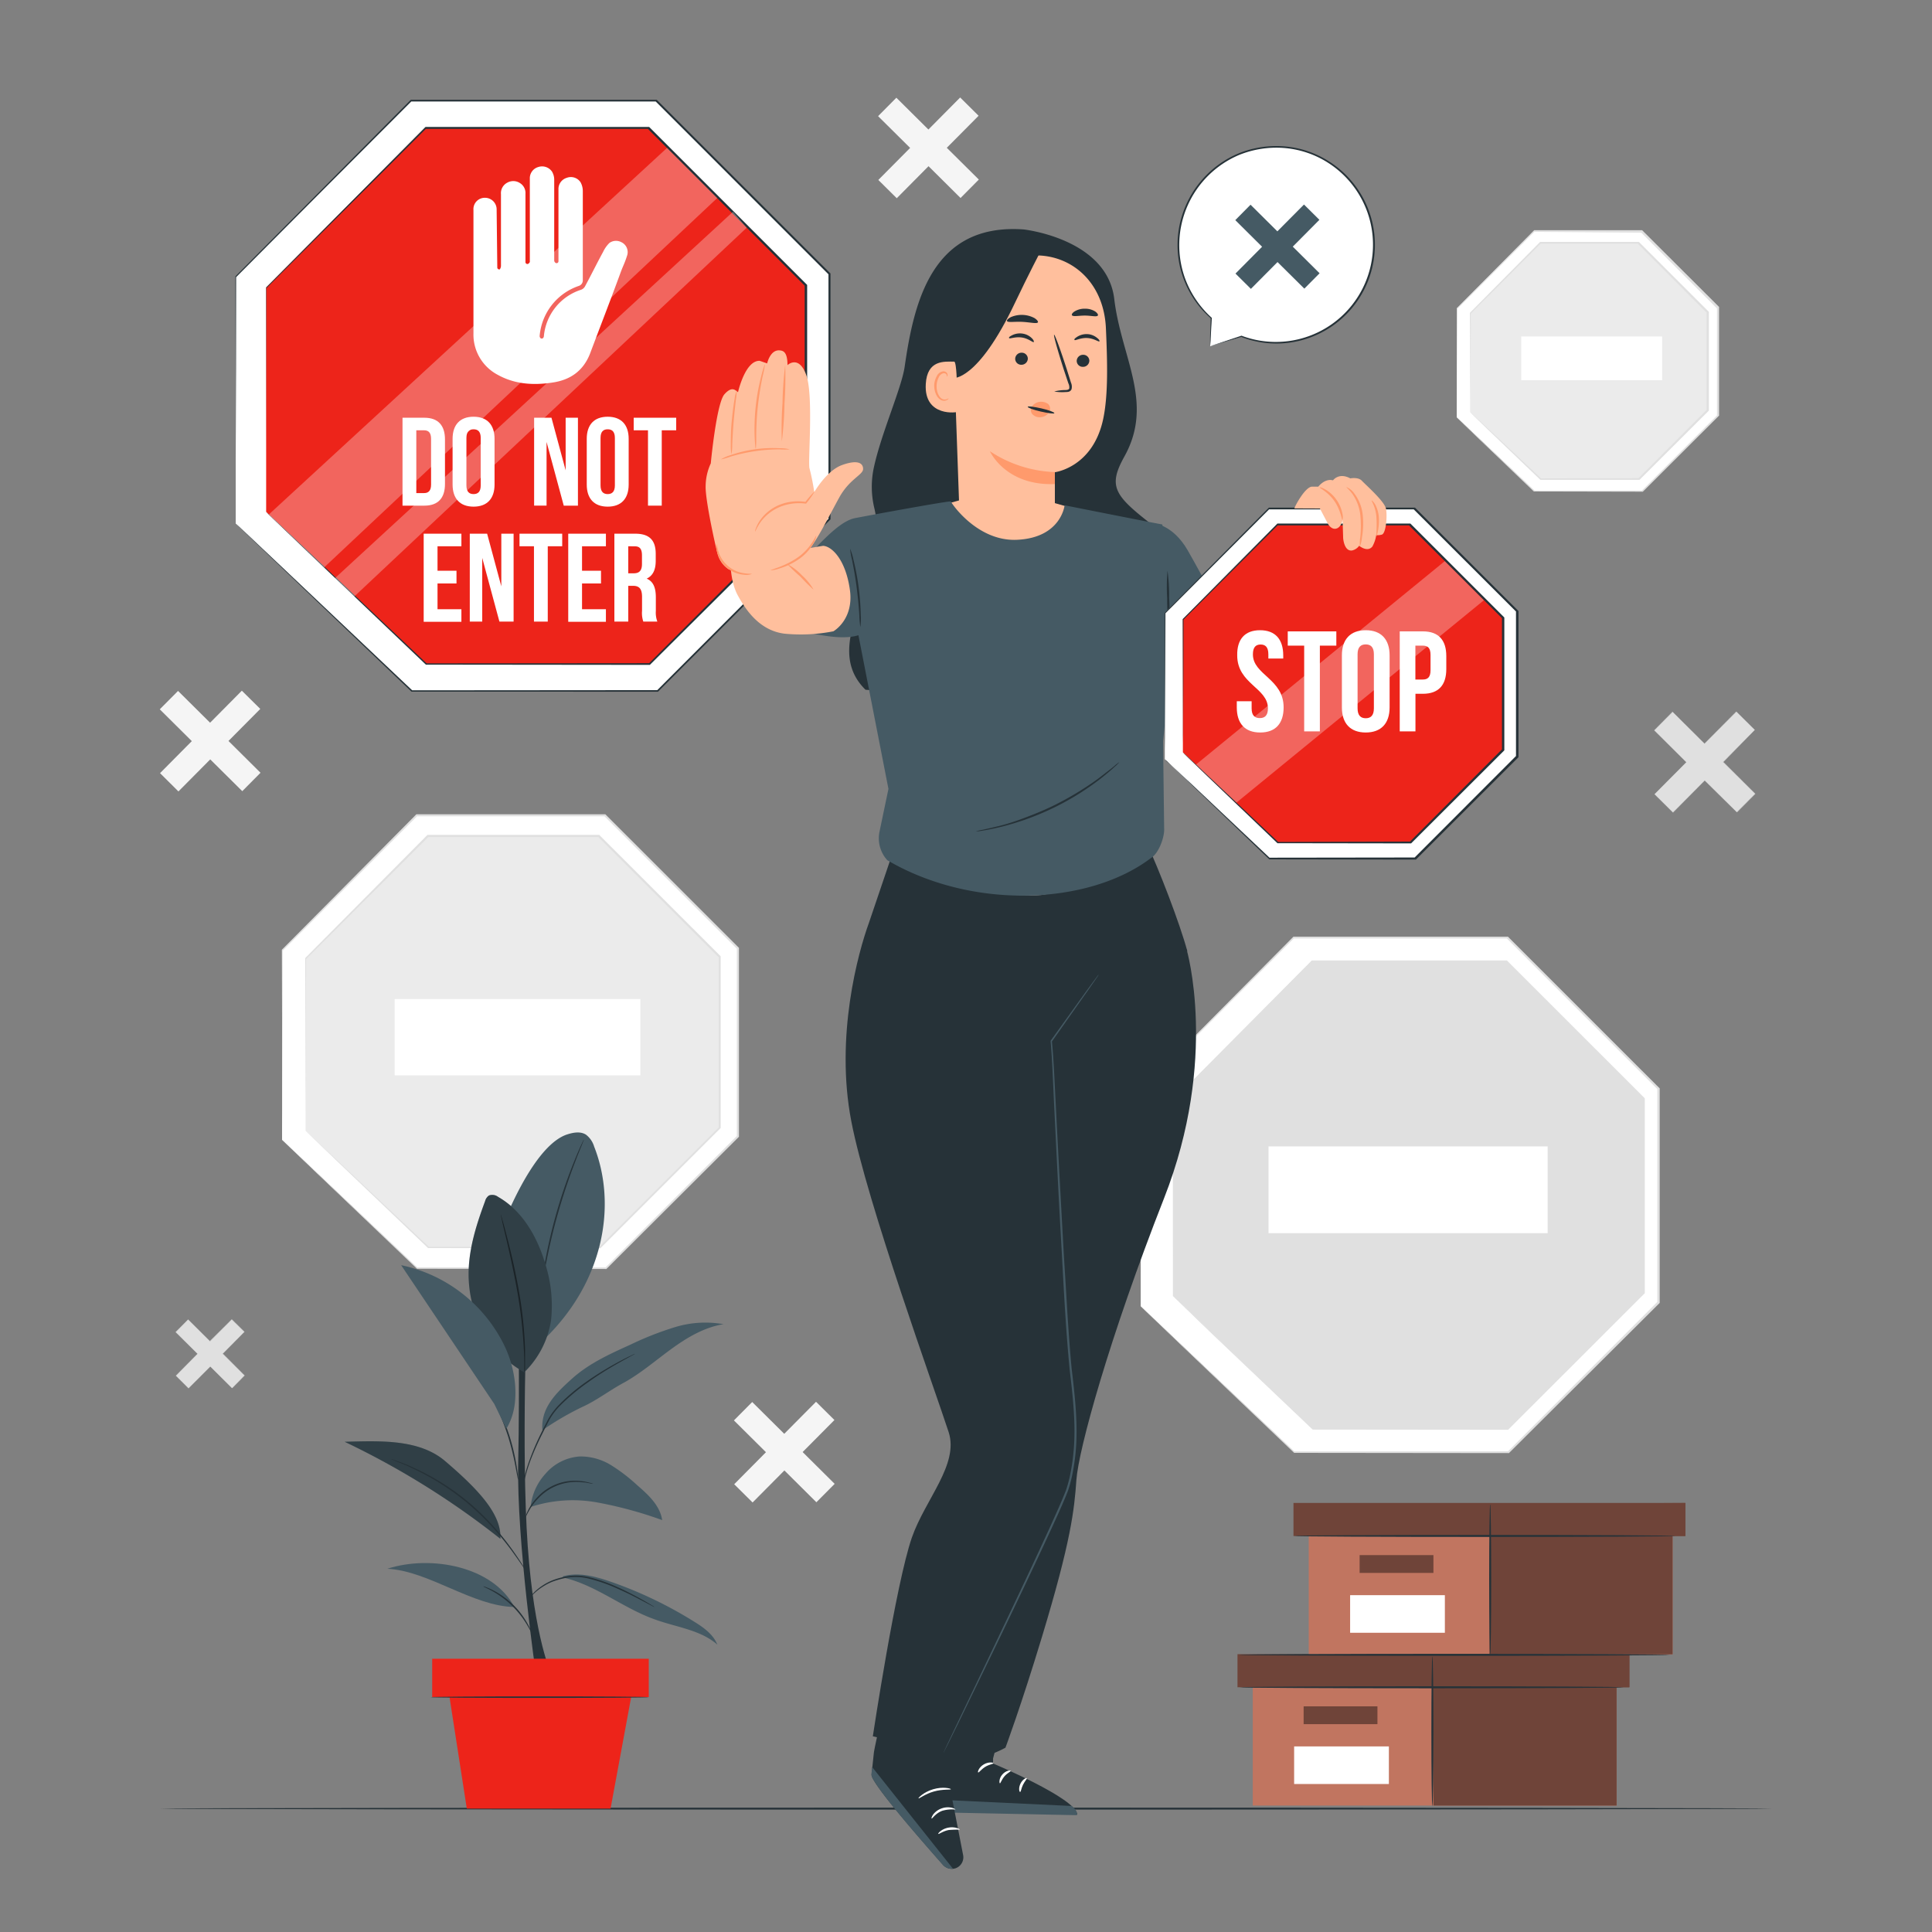 <svg xmlns="http://www.w3.org/2000/svg" viewBox="0 0 500 500"><rect x="0" y="0" width="500" height="500" fill="#808080" stroke="none"/><g id="freepik--background-complete--inject-13"><polygon points="67.42 199.99 59.13 191.76 67.36 183.47 62.59 178.75 54.37 187.04 46.08 178.81 41.35 183.57 49.64 191.8 41.42 200.09 46.18 204.82 54.41 196.53 62.7 204.75 67.42 199.99" style="fill:#f5f5f5"></polygon><polygon points="253.32 46.47 245.03 38.25 253.26 29.96 248.49 25.23 240.27 33.52 231.98 25.29 227.25 30.06 235.54 38.28 227.31 46.57 232.08 51.3 240.3 43.01 248.59 51.24 253.32 46.47" style="fill:#f5f5f5"></polygon><polygon points="454.21 205.43 445.92 197.2 454.14 188.91 449.38 184.19 441.15 192.48 432.87 184.25 428.14 189.01 436.43 197.24 428.2 205.53 432.96 210.25 441.19 201.97 449.48 210.19 454.21 205.43" style="fill:#e0e0e0"></polygon><path d="M433,210.29l0,0-4.78-4.74,0,0,8.2-8.27L428.1,189h0l4.74-4.78h0l8.27,8.21,8.23-8.29,0,0,4.78,4.74,0,0L446,197.2l8.29,8.23v0l-4.75,4.78,0,0L441.19,202Zm-4.73-4.76,4.73,4.69,8.22-8.29,0,0,8.27,8.21,4.69-4.73-8.29-8.23h0l8.21-8.28-4.73-4.69-8.23,8.29v0l-8.28-8.2L428.17,189l8.29,8.23v0Z" style="fill:#e0e0e0"></path><polygon points="216.01 384.02 207.72 375.79 215.95 367.5 211.19 362.78 202.96 371.07 194.67 362.84 189.94 367.6 198.23 375.83 190.01 384.12 194.77 388.84 203 380.55 211.28 388.78 216.01 384.02" style="fill:#f5f5f5"></polygon><polygon points="63.28 355.97 57.62 350.36 63.23 344.71 59.98 341.48 54.37 347.14 48.72 341.53 45.5 344.77 51.15 350.38 45.54 356.04 48.79 359.26 54.4 353.61 60.05 359.22 63.28 355.97" style="fill:#e0e0e0"></polygon><path d="M48.79,359.3l0,0L45.51,356v0l5.6-5.64-5.66-5.61h0l3.24-3.27,0,0,5.63,5.59L60,341.45l0,0,3.27,3.24h0l-5.59,5.64L63.31,356l0,0-3.24,3.26h0l-5.63-5.6ZM45.58,356l3.21,3.19,5.61-5.66,0,0,5.63,5.59L63.24,356l-5.65-5.61v0l5.6-5.63L60,341.52l-5.61,5.65v0l-5.64-5.59-3.19,3.21,5.66,5.61,0,0Z" style="fill:#e0e0e0"></path><path d="M73,295v-49l34.79-35h48.71L191,245.39v48.68l-34.12,34.12H108Z" style="fill:#fff"></path><path d="M73,295s.22.18.62.56l1.8,1.68,6.93,6.52,25.74,24.34L108,328l48.83,0-.16.06,34.1-34.14-.07.17c0-15.34,0-31.75,0-48.67l.08.19-.61-.62-33.81-33.82.18.08-48.71,0,.16-.06L73.15,246.06l0-.12c0,15.36-.06,27.6-.08,36,0,4.2,0,7.44-.05,9.65,0,1.09,0,1.93,0,2.5s0,.86,0,.86,0-.28,0-.84,0-1.4,0-2.48c0-2.21,0-5.44,0-9.64,0-8.43,0-20.69-.08-36.07v-.07l0-.05,34.75-35,.06-.07h.1l48.71,0h.1l.08.08,33.81,33.8.62.62.07.07v.11c0,16.92,0,33.33,0,48.67v.11l-.07.07L157,328.35l-.07.07h-.09L108,328.36h-.07l-.05-.05L82.22,303.82l-6.85-6.57-1.76-1.7Z" style="fill:#e0e0e0"></path><path d="M79.08,292.64V248.1l31.61-31.77h44.25l31.28,31.27v44.22l-31,31H110.86Z" style="fill:#ebebeb"></path><path d="M79.08,292.64s.2.17.57.52l1.64,1.52,6.3,5.92L111,322.7l-.11,0,44.36-.06-.16.07,31-31-.07.17c0-13.94,0-28.85,0-44.22l.08.19-.56-.56-30.72-30.72.18.07-44.25,0,.16-.06L79.2,248.22l0-.12c0,14-.06,25.07-.08,32.72,0,3.82,0,6.77,0,8.78,0,1,0,1.74,0,2.27s0,.77,0,.77,0-.25,0-.75,0-1.28,0-2.26c0-2,0-4.94-.05-8.75,0-7.67,0-18.81-.08-32.78V248l0-.05,31.57-31.81.07-.07h.09l44.25,0h.11l.07.07,30.73,30.71.55.56.08.08v.1c0,15.37,0,30.28,0,44.22v.11l-.07.07-31,31-.07.06h-.09L110.86,323h-.07l-.05-.05L87.43,300.69l-6.23-6-1.59-1.54C79.25,292.83,79.08,292.64,79.08,292.64Z" style="fill:#e0e0e0"></path><rect x="102.14" y="258.55" width="63.58" height="19.76" style="fill:#fff"></rect><path d="M377,108V79.84l20-20.06h27.93l19.75,19.74v27.92L425.06,127h-28Z" style="fill:#fff"></path><path d="M377,108s.13.1.37.32l1,1,4,3.72,14.78,13.93-.12,0,28,0-.16.06,19.55-19.59-.07.18c0-8.8,0-18.21,0-27.92l.07.19-.35-.35c-6.69-6.71-13.2-13.21-19.38-19.4l.17.07L397,60l.16-.06-20,20,.05-.12c0,8.79-.06,15.8-.08,20.64,0,2.4,0,4.26,0,5.55,0,.61,0,1.09,0,1.43a4.79,4.79,0,0,1,0,.5s0-.16,0-.48,0-.81,0-1.42c0-1.28,0-3.13-.05-5.52,0-4.85,0-11.89-.08-20.7v-.07l.05,0,19.92-20.1.06-.07h.1l27.93,0H425l.07.08L444.46,79l.35.35.08.07v.11c0,9.71,0,19.12,0,27.92v.1l-.07.08-19.59,19.55-.07.07h-.09l-28-.06H397l-.05,0-14.7-14.09-3.92-3.77-1-1A4.73,4.73,0,0,1,377,108Z" style="fill:#e0e0e0"></path><path d="M380.46,106.63V81.08l18.13-18.23H424l17.93,17.94v25.37l-17.78,17.78H398.69Z" style="fill:#ebebeb"></path><path d="M380.46,106.63a3.78,3.78,0,0,1,.34.28l.95.88,3.63,3.38,13.43,12.64-.12,0,25.44-.06-.16.07L441.74,106l-.08.17c0-8,0-16.54,0-25.36l.08.19-.32-.32L423.8,63l.18.08-25.39,0,.16-.07L380.59,81.2l.05-.12c0,8-.07,14.35-.09,18.75,0,2.18,0,3.87,0,5,0,.56,0,1,0,1.31s0,.45,0,.45,0-.15,0-.44,0-.73,0-1.29c0-1.16,0-2.84-.05-5,0-4.41,0-10.8-.08-18.81V81l0-.05,18.09-18.27.07-.06h.09l25.39,0h.1l.07.07,17.63,17.62.32.32.07.07v25.58l-.08.07-17.8,17.77-.07.06h-.09l-25.44,0h-.07l-.05,0-13.36-12.8c-1.53-1.48-2.72-2.64-3.55-3.43l-.9-.9Z" style="fill:#e0e0e0"></path><rect x="393.69" y="87.07" width="36.47" height="11.33" style="fill:#fff"></rect><path d="M295.21,338.06v-55.7l39.53-39.73h55.34l39.11,39.11V337l-38.77,38.77H335Z" style="fill:#fff"></path><path d="M295.21,338.06l.71.65c.47.43,1.15,1.07,2,1.91l7.87,7.41,29.24,27.66-.12-.05,55.47-.05-.16.06L429,336.86l-.08.18c0-17.44,0-36.08,0-55.3l.08.18-.7-.69C415.05,268,402.16,255.07,389.9,242.8l.18.08-55.34,0,.16-.06-39.57,39.69.05-.12c0,17.45-.06,31.36-.08,40.93,0,4.77,0,8.46,0,11,0,1.24,0,2.18,0,2.83s0,1,0,1,0-.31,0-.95,0-1.58,0-2.82c0-2.5,0-6.18-.05-11,0-9.57,0-23.5-.08-41v-.07l0-.05,39.49-39.77.07-.07h.09l55.34,0h.11l.07.08,38.42,38.41.7.69.07.08v55.51l-.08.08L390.58,376l-.06.06h-.1L335,376h-.07l-.05-.05-29.16-27.81-7.79-7.46-2-1.93Z" style="fill:#e0e0e0"></path><path d="M303.55,335.42v-50.6l35.91-36.1h50.28l35.54,35.53v50.24l-35.23,35.23h-50.4Z" style="fill:#e0e0e0"></path><path d="M303.55,335.42l.65.59,1.86,1.73,7.14,6.73,26.57,25.12-.12,0,50.4-.06-.16.07c10.73-10.74,22.62-22.65,35.21-35.24l-.08.17V284.25l.07.19-.63-.64-34.9-34.9.18.07-50.28,0,.16-.06-35.95,36.06.05-.12c0,15.85-.06,28.49-.08,37.18,0,4.33,0,7.68,0,10q0,1.69,0,2.58c0,.58,0,.88,0,.88s0-.28,0-.86,0-1.44,0-2.56c0-2.28,0-5.62-.05-9.95,0-8.7,0-21.36-.08-37.23v-.07l.05-.05,35.87-36.14.07-.07h.09l50.28,0h.11l.07.07,34.91,34.9.63.63.08.07v.11c0,17.47,0,34.4,0,50.24v.11l-.08.07-35.24,35.21-.07.06h-.09l-50.4-.05h-.07l-.05-.05L313,344.56,306,337.78,304.15,336Z" style="fill:#e0e0e0"></path><rect x="328.29" y="296.69" width="72.24" height="22.45" style="fill:#fff"></rect></g><g id="freepik--Floor--inject-13"><path d="M458.65,468.07c0,.14-93.42.26-208.64.26s-208.66-.12-208.66-.26,93.4-.26,208.66-.26S458.65,467.92,458.65,468.07Z" style="fill:#263238"></path></g><g id="freepik--speech-bubble--inject-13"><path d="M313.17,89.63l8.1-2.55a25.36,25.36,0,1,0-7.77-4.71h0Z" style="fill:#fff"></path><path d="M313.17,89.63a2.42,2.42,0,0,1,0-.45c0-.33,0-.79,0-1.38,0-1.26.09-3.09.17-5.45a.11.11,0,0,1,.11-.1h.05l-.11.17a25.35,25.35,0,0,1-7.06-10.21,24.94,24.94,0,0,1-1.57-8A25.34,25.34,0,0,1,306.17,55,25.75,25.75,0,0,1,320.54,39.7a26,26,0,0,1,11.71-1.83A25.18,25.18,0,0,1,344,41.81a25.55,25.55,0,0,1-10.38,46.88,25.12,25.12,0,0,1-12.41-1.5h.07L315.21,89l-1.54.45-.5.14.54-.19,1.55-.51,6-2a.09.09,0,0,1,.07,0,25.16,25.16,0,0,0,22.43-44.73,24.74,24.74,0,0,0-11.53-3.87,25.7,25.7,0,0,0-11.48,1.78,25.35,25.35,0,0,0-14.05,32,25.68,25.68,0,0,0,6.89,10.17.11.11,0,0,1,0,.15.12.12,0,0,1-.13,0h0l.15-.09-.3,5.37c0,.6-.06,1.07-.08,1.41S313.17,89.63,313.17,89.63Z" style="fill:#263238"></path><polygon points="341.51 70.72 334.57 63.83 341.46 56.89 337.47 52.93 330.58 59.87 323.64 52.98 319.69 56.97 326.63 63.86 319.74 70.8 323.73 74.76 330.62 67.82 337.56 74.7 341.51 70.72" style="fill:#455a64"></polygon></g><g id="freepik--Sign--inject-13"><path d="M61,135.49V71.6L106.33,26H169.8l44.87,44.86v63.43l-44.48,44.47H106.56Z" style="fill:#fff"></path><path d="M61,135.49s.28.24.81.73l2.34,2.2,9,8.5,33.53,31.74-.12,0,63.63-.05-.15.06,44.45-44.49-.08.18V70.88l.07.18-.8-.8L169.62,26.19l.18.08-63.47,0,.16-.06C89.24,43.48,73.92,58.85,61.11,71.72l0-.12c0,20-.07,36-.09,46.94,0,5.48,0,9.71,0,12.58,0,1.43,0,2.51,0,3.25s0,1.12,0,1.12,0-.37,0-1.1,0-1.82,0-3.23c0-2.87,0-7.09,0-12.57,0-11,0-26.95-.09-47v-.08l0,0,45.31-45.61.06-.07h.1l63.47,0h.11l.07.08L214.05,69.9l.8.8.08.07v.11c0,22.05,0,43.43,0,63.43v.1l-.08.08-44.49,44.45-.06.07h-.1L106.56,179h-.06l0,0L73,147l-8.94-8.55-2.3-2.22Z" style="fill:#263238"></path><path d="M68.88,132.46V74.41L110.07,33h57.67L208.5,73.76v57.63l-40.41,40.4h-57.8Z" style="fill:#ED241A"></path><path d="M68.88,132.46l.73.67,2.13,2,8.2,7.72,30.46,28.83-.11,0,57.8-.05-.15.06,40.38-40.42-.07.18c0-18.17,0-37.6,0-57.63l.07.19-.72-.73-40-40,.18.08-57.67,0,.16-.07L69,74.53l0-.12C69,92.6,69,107.1,69,117.06c0,5,0,8.82,0,11.43,0,1.3,0,2.28,0,3s0,1,0,1,0-.33,0-1,0-1.66,0-2.94c0-2.61,0-6.45,0-11.41,0-10-.05-24.5-.09-42.71v-.07l0,0,41.16-41.45.06-.06h.1l57.67,0h.1l.08.08,40,40,.73.73.08.08v.1c0,20,0,39.46,0,57.63v.1l-.07.08L168.25,172l-.06.07h-.1l-57.8-.06h-.07l0,0-30.4-29-8.11-7.77-2.09-2Z" style="fill:#263238"></path><path d="M160.81,62.68a2.93,2.93,0,0,0-3.1.2,8,8,0,0,0-1.62,2.3c-1.61,2.94-3.1,6-4.69,8.93a1.91,1.91,0,0,1-1,.87,13.92,13.92,0,0,0-9.65,12.08.79.79,0,0,1-.15.36.49.49,0,0,1-.83-.06.76.76,0,0,1-.11-.4A15,15,0,0,1,149.78,74a1.49,1.49,0,0,0,1.05-1.42c0-2,0-4.06,0-6.09,0-5.68,0-11.36,0-17.05a4.69,4.69,0,0,0-.59-2.28,3,3,0,0,0-3.59-1.13,3,3,0,0,0-2.12,3q0,9.16,0,18.31a3,3,0,0,1,0,.31.49.49,0,0,1-.84.31.79.79,0,0,1-.26-.67l0-3.83c0-5.69,0-11.37,0-17.05a4.11,4.11,0,0,0-.57-2,3.12,3.12,0,0,0-3.6-1.17,3,3,0,0,0-2.14,3q0,8.47,0,17l0,4.58a1.68,1.68,0,0,1-.27.34.49.49,0,0,1-.73,0,.47.47,0,0,1-.13-.25l0-4.33c0-4.48,0-9,0-13.44a3,3,0,0,0-1.41-2.75,3.15,3.15,0,0,0-3.27-.13,3.06,3.06,0,0,0-1.66,3c0,4.48,0,9,0,13.44v3.08c0,.69,0,1.39,0,2.07a1.7,1.7,0,0,1-.31.87.19.19,0,0,1-.08,0,.5.5,0,0,1-.56-.47l-.17-15a3,3,0,0,0-3-3.06,2.93,2.93,0,0,0-3,3.16v6.67l0,14.14c0,3.7,0,7.4,0,11.1A11.76,11.76,0,0,0,128.81,97c4.45,2.47,9.27,2.75,14.19,2,4.68-.68,8.05-3.11,9.76-7.64,2.61-6.94,5.3-13.86,7.85-20.83.65-1.78,1.06-2.41,1.63-4.23A2.84,2.84,0,0,0,160.81,62.68Z" style="fill:#fff"></path><path d="M104.17,108.11h5.65c3.58,0,5.34,2,5.34,5.62v11.51c0,3.64-1.76,5.62-5.34,5.62h-5.65Zm3.57,3.25v16.25h2c1.14,0,1.82-.59,1.82-2.21V113.57c0-1.63-.68-2.21-1.82-2.21Z" style="fill:#fff"></path><path d="M117.13,113.57c0-3.64,1.92-5.72,5.43-5.72s5.43,2.08,5.43,5.72V125.4c0,3.64-1.92,5.72-5.43,5.72s-5.43-2.08-5.43-5.72Zm3.58,12.06c0,1.62.71,2.24,1.85,2.24s1.85-.62,1.85-2.24V113.34c0-1.62-.71-2.24-1.85-2.24s-1.85.62-1.85,2.24Z" style="fill:#fff"></path><path d="M141.45,114.38v16.48h-3.22V108.11h4.49l3.67,13.61V108.11h3.18v22.75H145.9Z" style="fill:#fff"></path><path d="M151.85,113.57c0-3.64,1.91-5.72,5.42-5.72s5.43,2.08,5.43,5.72V125.4c0,3.64-1.92,5.72-5.43,5.72s-5.42-2.08-5.42-5.72Zm3.57,12.05c0,1.63.72,2.25,1.85,2.25s1.86-.62,1.86-2.25V113.34c0-1.63-.72-2.24-1.86-2.24s-1.85.61-1.85,2.24Z" style="fill:#fff"></path><path d="M164,108.11H175v3.25h-3.74v19.5H167.7v-19.5H164Z" style="fill:#fff"></path><path d="M113.23,147.7h4.91V151h-4.91v6.67h6.18v3.25h-9.76V138.12h9.76v3.25h-6.18Z" style="fill:#fff"></path><path d="M124.8,144.39v16.48h-3.22V138.12h4.49l3.67,13.62V138.12h3.18v22.75h-3.67Z" style="fill:#fff"></path><path d="M134.45,138.12H145.5v3.25h-3.74v19.5h-3.57v-19.5h-3.74Z" style="fill:#fff"></path><path d="M150.63,147.7h4.91V151h-4.91v6.67h6.18v3.25h-9.75V138.12h9.75v3.25h-6.18Z" style="fill:#fff"></path><path d="M166.49,160.87a6.88,6.88,0,0,1-.33-2.8V154.5c0-2.11-.71-2.89-2.34-2.89h-1.23v9.26H159V138.12h5.4c3.7,0,5.3,1.72,5.3,5.23v1.79c0,2.34-.75,3.87-2.34,4.61,1.78.75,2.37,2.47,2.37,4.85v3.51a6.67,6.67,0,0,0,.39,2.76Zm-3.9-19.5v7H164c1.33,0,2.14-.58,2.14-2.4v-2.24c0-1.63-.55-2.34-1.82-2.34Z" style="fill:#fff"></path><polygon points="69.57 133.15 172.63 38.28 185.62 51.25 83.88 146.85 69.57 133.15" style="fill:#fff;opacity:0.3"></polygon><polygon points="86.65 149.66 189.71 54.79 193.24 58.94 91.5 154.55 86.65 149.66" style="fill:#fff;opacity:0.3"></polygon></g><g id="freepik--Plant--inject-13"><path d="M138.74,433.57s-5.05-34.69-4.63-54.88,0-42.9,0-42.9h2.33s-1.58,40.07.13,64.24,6.23,33.54,6.23,33.54h-4" style="fill:#263238"></path><path d="M153.77,296.75a6.07,6.07,0,0,0-2.12-3.1c-1.47-.94-3.4-.55-5.05,0-7,2.48-13.26,15.58-16.1,22.47l9.33,31.44C156.67,332,159.59,311.48,153.77,296.75Z" style="fill:#455a64"></path><path d="M151.11,294.92a1.48,1.48,0,0,1-.14.41c-.12.3-.27.68-.45,1.15-.41,1-1,2.42-1.67,4.21-1.38,3.57-3.12,8.56-4.69,14.18s-2.63,10.81-3.29,14.57c-.34,1.89-.58,3.41-.74,4.47-.08.5-.15.9-.2,1.22a1.83,1.83,0,0,1-.1.42,1.75,1.75,0,0,1,0-.43c0-.32.08-.73.13-1.23.11-1.06.32-2.6.62-4.49a133.35,133.35,0,0,1,8-28.81c.72-1.78,1.33-3.2,1.78-4.17l.52-1.12A3.05,3.05,0,0,1,151.11,294.92Z" style="fill:#263238"></path><path d="M135.69,355.13c-8.75-4.83-13.9-13.92-14.38-23.9-.34-7,1.8-13.82,4.23-20.37a2.59,2.59,0,0,1,1-1.47,2.48,2.48,0,0,1,2.38.37c6.36,3.62,10.21,10.51,12.26,17.53a35.46,35.46,0,0,1,1.43,14.42,23.94,23.94,0,0,1-6.91,13.42" style="fill:#455a64"></path><path d="M135.69,355.13a1.24,1.24,0,0,1,0-.42c0-.32,0-.72,0-1.21,0-1,0-2.56-.13-4.43a120.69,120.69,0,0,0-1.63-14.52c-1-5.63-2.14-10.67-3-14.31-.43-1.79-.78-3.25-1-4.32-.1-.48-.19-.86-.26-1.17s-.09-.42-.07-.42a1.69,1.69,0,0,1,.14.4l.34,1.15c.29,1,.68,2.48,1.15,4.29.94,3.63,2.16,8.67,3.13,14.32a105.93,105.93,0,0,1,1.52,14.57c0,1.88,0,3.4,0,4.45,0,.48,0,.88-.05,1.2A2.7,2.7,0,0,1,135.69,355.13Z" style="fill:#263238"></path><g style="opacity:0.3"><path d="M135.69,355.13c-8.75-4.83-13.9-13.92-14.38-23.9-.34-7,1.8-13.82,4.23-20.37a2.59,2.59,0,0,1,1-1.47,2.48,2.48,0,0,1,2.38.37c6.36,3.62,10.21,10.51,12.26,17.53a35.46,35.46,0,0,1,1.43,14.42,23.94,23.94,0,0,1-6.91,13.42"></path></g><path d="M145.55,408.22c8.61,1.89,15.69,8,24,10.91,5.49,2,11.7,2.65,16.09,6.49-1.06-2.66-3.55-4.43-6-5.94a106.65,106.65,0,0,0-21.74-10.39c-3.91-1.34-8.15-2.47-12.13-1.36" style="fill:#455a64"></path><path d="M133.11,415.89c-10.78-.18-22.13-9.35-32.86-9.9,11.23-3.62,27.31-.66,32.86,9.9" style="fill:#455a64"></path><path d="M137.32,390a35.15,35.15,0,0,1,17.23-1.17,104.86,104.86,0,0,1,16.82,4.57c-.55-3.74-3.58-6.55-6.43-9a45.19,45.19,0,0,0-6.75-5.19,15.1,15.1,0,0,0-8.1-2.28,12.79,12.79,0,0,0-8.94,4.5,14.82,14.82,0,0,0-3.83,8.61" style="fill:#455a64"></path><path d="M115.2,378.13c-6.78-5.79-17.06-5.22-26-5a211.23,211.23,0,0,1,40.29,25.11C129.87,391.91,123.77,385.45,115.2,378.13Z" style="fill:#455a64"></path><g style="opacity:0.3"><path d="M115.2,378.13c-6.78-5.79-17.06-5.22-26-5a211.23,211.23,0,0,1,40.29,25.11C129.87,391.91,123.77,385.45,115.2,378.13Z"></path></g><path d="M140.37,370.14a75.69,75.69,0,0,1,10.43-6.07c3.57-1.62,6.91-4.2,10.36-6.07,4.47-2.42,8.34-5.79,12.45-8.79s8.61-5.71,13.63-6.51a26.92,26.92,0,0,0-12.41.72A81.32,81.32,0,0,0,163.15,348c-5.29,2.39-10.67,4.83-15,8.7s-8.24,7.69-7.78,13.48" style="fill:#455a64"></path><path d="M169.35,415.89a1.25,1.25,0,0,1-.34-.15l-.94-.49c-.82-.43-2-1.07-3.45-1.81-.72-.38-1.53-.78-2.4-1.19s-1.81-.85-2.8-1.28a41.25,41.25,0,0,0-6.64-2.32,14.26,14.26,0,0,0-6.91-.17,21.59,21.59,0,0,0-2.93.87,14.05,14.05,0,0,0-2.36,1.22,15.24,15.24,0,0,0-3,2.45c-.62.67-.92,1.08-.95,1.06a1.12,1.12,0,0,1,.19-.32c.14-.2.35-.48.65-.84a14.12,14.12,0,0,1,2.94-2.58,14.45,14.45,0,0,1,2.39-1.28,18.81,18.81,0,0,1,3-.92,14.33,14.33,0,0,1,7.08.14,39.93,39.93,0,0,1,6.69,2.36c1,.44,1.94.88,2.8,1.32s1.67.84,2.39,1.24c1.45.77,2.6,1.45,3.39,1.92l.91.55A1.68,1.68,0,0,1,169.35,415.89Z" style="fill:#263238"></path><path d="M125.07,410.55a2.05,2.05,0,0,1,.67.19,15.87,15.87,0,0,1,1.76.77,21.25,21.25,0,0,1,9,8.65,15.09,15.09,0,0,1,.84,1.72,2.07,2.07,0,0,1,.22.67c-.06,0-.46-.89-1.29-2.25a24,24,0,0,0-3.89-4.86,24.33,24.33,0,0,0-5-3.69C126,411,125,410.61,125.07,410.55Z" style="fill:#263238"></path><path d="M101.22,377.59a2.55,2.55,0,0,1,.46.14l1.3.46,2,.75c.79.3,1.65.73,2.63,1.16a62.41,62.41,0,0,1,14,8.94,67.89,67.89,0,0,1,6.54,6.45,70.06,70.06,0,0,1,4.65,5.88c1.23,1.74,2.16,3.19,2.8,4.2l.74,1.15a2.18,2.18,0,0,1,.24.42,1.83,1.83,0,0,1-.3-.37c-.19-.25-.47-.63-.8-1.12-.68-1-1.65-2.4-2.9-4.12s-2.83-3.7-4.69-5.81a71,71,0,0,0-6.53-6.38,65.45,65.45,0,0,0-13.9-9c-1-.45-1.81-.9-2.6-1.21l-2-.81-1.26-.53A1.79,1.79,0,0,1,101.22,377.59Z" style="fill:#263238"></path><path d="M153.49,384a4.41,4.41,0,0,1-.86-.12l-1-.18c-.38-.07-.83-.07-1.32-.12a13.41,13.41,0,0,0-7.41,1.46,13.26,13.26,0,0,0-3.37,2.5,14.84,14.84,0,0,0-2.17,2.68,23.47,23.47,0,0,0-1.48,2.82,3.26,3.26,0,0,1,.22-.84,12.29,12.29,0,0,1,1-2.13,14.12,14.12,0,0,1,2.15-2.78,13,13,0,0,1,3.44-2.59,13.18,13.18,0,0,1,7.61-1.4,13.49,13.49,0,0,1,1.34.19l1,.25A3.28,3.28,0,0,1,153.49,384Z" style="fill:#263238"></path><path d="M164.32,350.37a1.84,1.84,0,0,1-.41.25l-1.2.66c-1,.56-2.55,1.39-4.38,2.47s-4,2.43-6.24,4.06a51.65,51.65,0,0,0-7,5.84,17.56,17.56,0,0,0-2.85,3.69c-.71,1.36-1.38,2.67-2,3.93a71.51,71.51,0,0,0-3,6.81,41.65,41.65,0,0,0-1.45,4.8c-.28,1.16-.38,1.81-.42,1.8a2.15,2.15,0,0,1,0-.48,13.42,13.42,0,0,1,.22-1.35A35,35,0,0,1,137,378a65.4,65.4,0,0,1,2.93-6.88c.61-1.27,1.28-2.58,2-3.94a18.4,18.4,0,0,1,2.91-3.79,50.87,50.87,0,0,1,7-5.86c2.3-1.62,4.46-2.94,6.31-4s3.38-1.84,4.44-2.37l1.24-.59A2.43,2.43,0,0,1,164.32,350.37Z" style="fill:#263238"></path><path d="M134.1,383a4.72,4.72,0,0,1-.21-.9c-.13-.67-.29-1.5-.47-2.49a70.18,70.18,0,0,0-2-8.09,69.62,69.62,0,0,0-3.08-7.75l-1.05-2.31a4.62,4.62,0,0,1-.35-.87,3.56,3.56,0,0,1,.48.8c.29.53.69,1.3,1.17,2.26a56,56,0,0,1,3.19,7.75,55.28,55.28,0,0,1,1.94,8.16c.17,1.06.29,1.92.36,2.51A4.33,4.33,0,0,1,134.1,383Z" style="fill:#263238"></path><path d="M133.32,358.48a29.35,29.35,0,0,0-3.5-11.63,38.45,38.45,0,0,0-26-19.42l24.11,35.93,3.11,6.41C133.12,366.29,133.59,362.56,133.32,358.48Z" style="fill:#455a64"></path><rect x="111.85" y="429.28" width="56.05" height="9.93" style="fill:#ED241A"></rect><polygon points="116.03 437.24 120.81 468.07 158.01 468.07 163.71 437.24 116.03 437.24" style="fill:#ED241A"></polygon><path d="M167.86,439.23c0,.11-12.64.19-28.23.19s-28.23-.08-28.23-.19,12.64-.2,28.23-.2S167.86,439.12,167.86,439.23Z" style="fill:#263238"></path></g><g id="freepik--Boxes--inject-13"><polygon points="324.21 436.66 324.21 467.28 368.99 467.28 418.38 467.28 418.38 436.66 324.21 436.66" style="fill:#c17560"></polygon><polygon points="320.26 428.1 320.26 436.66 421.68 436.66 421.68 428.1 368.99 428.1 320.26 428.1" style="fill:#6f4439"></polygon><polygon points="370.97 467.28 418.38 467.28 418.38 436.66 421.68 436.66 421.68 428.1 368.99 428.1 370.7 436.93 370.97 467.28" style="fill:#6f4439"></polygon><rect x="337.38" y="441.6" width="19.1" height="4.61" style="fill:#6f4439"></rect><rect x="334.92" y="451.97" width="24.52" height="9.73" style="fill:#fff"></rect><polygon points="338.7 397.52 338.7 428.14 383.48 428.14 432.87 428.14 432.87 397.52 338.7 397.52" style="fill:#c17560"></polygon><polygon points="334.75 388.96 334.75 397.52 436.17 397.52 436.17 388.96 383.48 388.96 334.75 388.96" style="fill:#6f4439"></polygon><polygon points="385.45 428.14 432.87 428.14 432.87 397.52 436.17 397.52 436.17 388.96 385.66 389.26 385.78 398.1 385.45 428.14" style="fill:#6f4439"></polygon><rect x="351.87" y="402.46" width="19.1" height="4.61" style="fill:#6f4439"></rect><rect x="349.41" y="412.83" width="24.52" height="9.73" style="fill:#fff"></rect><path d="M433.57,397.5c0,.15-22.09.26-49.32.26s-49.33-.11-49.33-.26,22.08-.26,49.33-.26S433.57,397.36,433.57,397.5Z" style="fill:#263238"></path><path d="M385.66,389.26c.14,0,.26,8.72.26,19.48s-.12,19.47-.26,19.47-.26-8.72-.26-19.47S385.52,389.26,385.66,389.26Z" style="fill:#263238"></path><path d="M432.12,428.27c0,.14-25,.26-55.82.26s-55.83-.12-55.83-.26,25-.26,55.83-.26S432.12,428.12,432.12,428.27Z" style="fill:#263238"></path><path d="M420.22,436.67c0,.14-22.25.26-49.7.26s-49.7-.12-49.7-.26,22.25-.26,49.7-.26S420.22,436.52,420.22,436.67Z" style="fill:#263238"></path><path d="M370.7,467.46c-.15,0-.26-8.69-.26-19.42s.11-19.42.26-19.42.26,8.69.26,19.42S370.84,467.46,370.7,467.46Z" style="fill:#263238"></path></g><g id="freepik--Character--inject-13"><path d="M234.12,94.94c2.4-16.63,7-37.26,30.79-35.56,0,0,21.6,2.33,23.46,18,1.8,15.18,10.38,26.77,2.64,40.73-4.46,8-2.53,10.22,7.92,18.3,7.21,5.58,2.85,39.23.07,47.1l-75-5h0c-6.74-6.59-4.11-14.85-1.14-23.31,2.77-7.88,5.29-15.71,3.43-23.63a23.61,23.61,0,0,1-.08-10.83C228.13,112,233.35,100.33,234.12,94.94Z" style="fill:#263238"></path><path d="M285.51,108.41c1.33-6.28,1.08-14.93.7-23.43-.51-11.78-8.68-18.89-18.14-18.88l-1.49-1.41-16.06,6.47a4.49,4.49,0,0,0-4.24,4.35l1.91,54-12.46,3.47,9.76,14.38L263,155.19,272,147.3l10-7.74.83-6.56L273,130.21v-8S282.85,121,285.51,108.41Z" style="fill:#ffbf9d"></path><path d="M266,92.83a1.64,1.64,0,0,1-1.66,1.57,1.56,1.56,0,0,1-1.61-1.55,1.63,1.63,0,0,1,1.66-1.57A1.56,1.56,0,0,1,266,92.83Z" style="fill:#263238"></path><path d="M281.92,93.38a1.63,1.63,0,0,1-1.66,1.56,1.56,1.56,0,0,1-1.61-1.55,1.64,1.64,0,0,1,1.66-1.57A1.56,1.56,0,0,1,281.92,93.38Z" style="fill:#263238"></path><path d="M284.53,88.34c-.21.2-1.4-.77-3.16-.86s-3.09.73-3.27.51.14-.47.72-.86a4.56,4.56,0,0,1,2.63-.66,4.24,4.24,0,0,1,2.5,1C284.47,87.86,284.64,88.25,284.53,88.34Z" style="fill:#263238"></path><path d="M267.53,88.52c-.23.18-1.32-.91-3.06-1.17s-3.14.4-3.3.16.18-.45.8-.77a4.51,4.51,0,0,1,2.69-.4,4.28,4.28,0,0,1,2.39,1.2C267.52,88,267.64,88.44,267.53,88.52Z" style="fill:#263238"></path><path d="M272.84,101.32a11.58,11.58,0,0,1,2.88-.38c.45,0,.88-.09,1-.39a2.29,2.29,0,0,0-.23-1.34c-.37-1.11-.75-2.27-1.16-3.49-1.6-5-2.73-9-2.53-9.09s1.66,3.91,3.26,8.87c.38,1.22.75,2.38,1.1,3.5a2.64,2.64,0,0,1,.14,1.77,1.13,1.13,0,0,1-.77.62,3.66,3.66,0,0,1-.77.07A11.89,11.89,0,0,1,272.84,101.32Z" style="fill:#263238"></path><path d="M273,122.17a32.36,32.36,0,0,1-16.82-5.4s4,9,16.82,8.5Z" style="fill:#ff9a6c"></path><path d="M271.23,104.53a3.1,3.1,0,0,0-2.08-.54,2.81,2.81,0,0,0-2,1.1,1.68,1.68,0,0,0-.06,2,2.56,2.56,0,0,0,2.5.84,2.64,2.64,0,0,0,2-1.44A1.65,1.65,0,0,0,271.23,104.53Z" style="fill:#ff9a6c"></path><path d="M268.61,83.41c-.24.45-1.94,0-4-.11s-3.81.24-4-.23c-.09-.22.27-.62,1-1a7.06,7.06,0,0,1,6.13.26C268.4,82.77,268.72,83.2,268.61,83.41Z" style="fill:#263238"></path><path d="M284.11,81.67c-.34.41-1.71,0-3.34,0s-3,.34-3.34-.07c-.15-.2.06-.61.66-1a5,5,0,0,1,2.7-.71,4.88,4.88,0,0,1,2.68.74C284.06,81.07,284.26,81.48,284.11,81.67Z" style="fill:#263238"></path><path d="M246.6,97.85s6.37,1,16.13-19.59c3.24-6.83,6.75-13.57,6.75-13.57l-2.86-.86s-17.75,5-18,5.22-4.48,9.18-4.48,9.18Z" style="fill:#263238"></path><path d="M247.54,96.8c-.08-1.39-.27-3.22-.59-3.21-2.53,0-7-.54-7.36,5.81-.49,8.68,8.33,7.38,8.36,7.13S247.73,100.07,247.54,96.8Z" style="fill:#ffbf9d"></path><path d="M245.48,103.09s-.16.1-.42.2a1.49,1.49,0,0,1-1.13,0c-.9-.39-1.59-1.89-1.54-3.45a5,5,0,0,1,.54-2.14,1.78,1.78,0,0,1,1.21-1.1A.78.78,0,0,1,245,97c.1.24,0,.42.08.43s.19-.13.14-.49a.91.91,0,0,0-.31-.57,1.16,1.16,0,0,0-.82-.27,2.14,2.14,0,0,0-1.66,1.26,5.24,5.24,0,0,0-.66,2.39c0,1.75.76,3.44,2,3.87a1.59,1.59,0,0,0,1.39-.15C245.45,103.3,245.51,103.11,245.48,103.09Z" style="fill:#ff9a6c"></path><path d="M272.87,106.93c-.07.22-1.66,0-3.56-.43s-3.39-1-3.34-1.23,1.64,0,3.55.42S272.93,106.71,272.87,106.93Z" style="fill:#263238"></path><path d="M257,455.1v1.29s21.6,9.06,21.77,13.19l-43.16-.88.88-14.35c3.48,1.7,16.94-10.45,20.7-10.44C260.23,443.92,257,455.1,257,455.1Z" style="fill:#263238"></path><path d="M235.54,468.89l.21-3.46,41.53,1.95s1.66,1,1.42,2.39Z" style="fill:#455a64"></path><path d="M257.08,456.33c0,.21-1.07.28-2.12.94s-1.62,1.53-1.81,1.44.14-1.3,1.43-2.07S257.13,456.14,257.08,456.33Z" style="fill:#fff"></path><path d="M261.56,458.29c.05.21-.87.55-1.61,1.42s-1,1.82-1.17,1.81-.31-1.21.62-2.28S261.56,458.09,261.56,458.29Z" style="fill:#fff"></path><path d="M264,463.76c-.2,0-.47-1,.1-2.16s1.56-1.58,1.64-1.4-.54.78-1,1.72S264.23,463.75,264,463.76Z" style="fill:#fff"></path><path d="M228.61,440.85s12.36,6.28,17.53,6.61c0,0-2,6.65-1.88,7h0l5,25.66a3,3,0,0,1-2.07,3.42,3.06,3.06,0,0,1-3.1-.89c-4-4.55-18.89-21.35-18.53-23.41l.58-5.48c.12-1.14,1.07-5.2,1.07-5.45Z" style="fill:#263238"></path><path d="M246.62,483.61,225.71,457.3l-.11,1.2c-.24,1.29.29,1.86.85,2.75,1.64,2.65,6.31,8.67,17.54,21.37a3,3,0,0,0,2.63,1Z" style="fill:#455a64"></path><path d="M241.11,470.63c.16.1.95-1.33,2.75-2a9.12,9.12,0,0,1,3.4-.32c0-.07-.32-.32-1-.48a4.79,4.79,0,0,0-2.64.21,4.66,4.66,0,0,0-2.12,1.56C241.12,470.19,241,470.6,241.11,470.63Z" style="fill:#fff"></path><path d="M242.83,474.61c.13.14,1.15-.7,2.69-1a25,25,0,0,1,2.87-.09c.1-.14-1.25-.87-3-.52S242.69,474.52,242.83,474.61Z" style="fill:#fff"></path><path d="M237.7,465.42c.12.15,1.68-1.14,4-1.79s4.37-.39,4.4-.58-2.07-.74-4.58,0S237.57,465.33,237.7,465.42Z" style="fill:#fff"></path><path d="M307.08,245.65s8.38,28.3-5.83,64.47S279.11,375.21,278.57,383s-1.41,15.85-8.88,40.52c-5.45,18-9.48,28.78-9.48,28.78-5.66,3.09-11.67,3.92-17.14.92,0,0,.53-43,8.72-71.89s13.81-74.15,11-90.49,3.27-25.64,3.27-25.64Z" style="fill:#263238"></path><path d="M272.45,271s35-24.88,34.83-24.82c-1.91-7.16-7.47-21.53-10.54-28,0,0-13.64,10.78-26.09,13.27s-40.19-9.09-40.19-9.09l-5.58,16.46c-2.82,7.74-8.79,29.41-4.57,51.33,4,20.91,21.8,70,25.21,80.51C248.2,379,239.47,388,236,397.89c-4.18,12.05-10.11,51.46-10.11,51.46l18.23,4.27s26.21-54.48,31.68-67.84c5.09-12.44-2.59-102.69-3.67-114.93Z" style="fill:#263238"></path><path d="M284.33,252.21s-.09.09-.23.28-.36.49-.64.85L281,256.69l-9.11,12.68,0,0v.06c.44,4.75.61,10.26.91,16.4s.64,12.89,1,20.15.82,15,1.26,23.13.93,16.63,1.77,25.36c.87,7.27,1.65,14.41,1,21.28a49.68,49.68,0,0,1-.71,5.06,33.45,33.45,0,0,1-1.24,4.85c-1.19,3.08-2.58,6.07-3.89,9-5.3,11.61-10.27,22-14.41,30.71s-7.51,15.76-9.85,20.65l-2.67,5.62c-.29.63-.51,1.12-.68,1.47s-.21.5-.21.5.1-.16.26-.48.42-.82.74-1.44l2.76-5.58,10-20.58c4.18-8.71,9.19-19.06,14.52-30.67,1.32-2.91,2.7-5.87,3.92-9a32.76,32.76,0,0,0,1.27-4.91,51.09,51.09,0,0,0,.73-5.11c.65-6.93-.13-14.12-1-21.38-.84-8.71-1.27-17.22-1.78-25.34s-.89-15.87-1.3-23.13-.74-14-1.06-20.14-.54-11.65-1-16.4l0,.1c3.85-5.47,6.89-9.79,9-12.76l2.36-3.4.6-.88Z" style="fill:#455a64"></path><path d="M319.48,191.78a33.35,33.35,0,0,1-.62-4.14,32.82,32.82,0,0,1,1.53-10,42,42,0,0,0,1.91-10.1,14.83,14.83,0,0,0-.25-3.12,3.13,3.13,0,0,0-.34-1.1c-.13,0,.25,1.62.07,4.2a50.68,50.68,0,0,1-2.1,9.92,29,29,0,0,0-1.34,10.19,12.43,12.43,0,0,0,.65,3.07A2.92,2.92,0,0,0,319.48,191.78Z" style="fill:#263238"></path><path d="M334.63,145.74s6.61,30.75,6.6,50c0,6.19-5.36,13.66-15.11,12s-33.22-33.25-33.22-33.25l5.94-39s4.76.41,8.51,6.89,14.8,27.35,14.8,27.35l-.53-25.32Z" style="fill:#455a64"></path><path d="M301,191.78s1.54-13.21,1.54-22.91c0-3.81-1.44-33.15-1.77-33.15s-25.25-4.95-25.25-4.95-.88,8.41-12.33,8.93c-10.31.48-17.08-9.59-17.08-9.91s-21.56,3.66-24.87,4.31-7.17,4.63-10.12,7.62l-3.64,21.76c3.88.57,10.1,2.31,14.68.92l7.77,39.77-2.3,11a8.43,8.43,0,0,0,2,7.45c21.93,12.89,52.05,11.71,68.24-.56,2-1.19,3.57-5.43,3.41-7.75Z" style="fill:#455a64"></path><path d="M220,142a15.31,15.31,0,0,1,.88,2.89,63.22,63.22,0,0,1,1.34,7.15,65.52,65.52,0,0,1,.55,7.25,14.29,14.29,0,0,1-.11,3,21.71,21.71,0,0,1-.26-3c-.12-1.85-.33-4.4-.69-7.21s-.83-5.32-1.19-7.13A19.47,19.47,0,0,1,220,142Z" style="fill:#263238"></path><path d="M188.63,147.37a6.87,6.87,0,0,1-2.85-3.8c-.4-1.21-3.29-14.1-3.16-17.77a14.23,14.23,0,0,1,1.33-5.88s1.46-15.55,3.53-17.88,2.92-.89,3.52-.55c0,0,1.83-8.22,5.6-8.11l1.94.67s.77-3.61,3.26-3.37c.81.08,2,.29,2,3.81,0,0,2.92-2.77,4.86,2.56s.37,22.87.85,24.2a57.17,57.17,0,0,1,1.22,6.11s3.16-5.55,7.17-7,5.47-.55,5.47,1-3.52,2.56-6.2,7.44-5.59,10.88-8.27,14.1S197.32,149,188.63,147.37Z" style="fill:#ffbf9d"></path><path d="M189.06,141.22s-.73,8,1.83,12.77,6.23,9.24,12.09,10a43.75,43.75,0,0,0,12.7-.61s5.36-3,4.27-10.75-4.63-11.25-6.94-11.37l-5.11.85Z" style="fill:#ffbf9d"></path><path d="M210.56,152.61a42.37,42.37,0,0,1-3.4-3.36,45.17,45.17,0,0,1-3.45-3.3,15,15,0,0,1,3.82,2.93A15.17,15.17,0,0,1,210.56,152.61Z" style="fill:#ff9a6c"></path><path d="M204.39,116.29a17,17,0,0,1-2.67,0,45.45,45.45,0,0,0-6.37.48,46,46,0,0,0-6.24,1.39,18.57,18.57,0,0,1-2.56.74,10.24,10.24,0,0,1,2.45-1.09A33.58,33.58,0,0,1,201.73,116,10.7,10.7,0,0,1,204.39,116.29Z" style="fill:#ff9a6c"></path><path d="M189.31,117.55a10.45,10.45,0,0,1-.18-2.44c0-1.51,0-3.59.22-5.88s.47-4.36.74-5.84a10.19,10.19,0,0,1,.57-2.38,12.89,12.89,0,0,1-.21,2.43c-.17,1.49-.4,3.55-.59,5.83s-.29,4.35-.36,5.85A13.38,13.38,0,0,1,189.31,117.55Z" style="fill:#ff9a6c"></path><path d="M195.61,116.22a3,3,0,0,1-.15-.86c-.06-.56-.12-1.38-.16-2.38A55,55,0,0,1,197,97.36c.25-1,.48-1.76.66-2.29a3.31,3.31,0,0,1,.32-.82,27,27,0,0,1-.62,3.19c-.41,2-.9,4.69-1.23,7.72s-.41,5.81-.42,7.81A28.64,28.64,0,0,1,195.61,116.22Z" style="fill:#ff9a6c"></path><path d="M202.34,114.26a91.67,91.67,0,0,1,.17-9.91,91.41,91.41,0,0,1,.7-9.88,96.75,96.75,0,0,1-.18,9.91A96.4,96.4,0,0,1,202.34,114.26Z" style="fill:#ff9a6c"></path><path d="M211.26,138.63a5.69,5.69,0,0,1-.83,2.12,12.28,12.28,0,0,1-3.75,4,17.79,17.79,0,0,1-5,2.38,7.55,7.55,0,0,1-2.23.46c-.07-.19,3.42-.87,6.91-3.26a13.8,13.8,0,0,0,3.73-3.81C210.86,139.4,211.18,138.59,211.26,138.63Z" style="fill:#ff9a6c"></path><path d="M195.41,137.57a2.33,2.33,0,0,1,.19-.77,9.37,9.37,0,0,1,1-2,11.41,11.41,0,0,1,5.66-4.35,12.76,12.76,0,0,1,6.3-.54l-.19.07a24.74,24.74,0,0,1,2.5-2.85,22.68,22.68,0,0,1-2.18,3.1l-.07.1-.12,0a13.34,13.34,0,0,0-6.07.63,11.85,11.85,0,0,0-5.53,4.07C195.84,136.51,195.5,137.61,195.41,137.57Z" style="fill:#ff9a6c"></path><path d="M194.57,148.54a4,4,0,0,1-2,.2,7.78,7.78,0,0,1-7-5.91,3.83,3.83,0,0,1-.12-2c.09,0,.11.75.48,1.88a8.12,8.12,0,0,0,6.66,5.65C193.8,148.55,194.56,148.45,194.57,148.54Z" style="fill:#ff9a6c"></path><path d="M289.71,197.22a9.53,9.53,0,0,1-1.17,1.16c-.77.73-1.93,1.73-3.42,2.91s-3.33,2.49-5.44,3.85A69.64,69.64,0,0,1,265,212.23c-2.38.81-4.56,1.44-6.41,1.87s-3.35.73-4.4.88a8.88,8.88,0,0,1-1.64.19,10.16,10.16,0,0,1,1.6-.39c1-.21,2.53-.56,4.36-1s4-1.13,6.33-2,4.88-1.89,7.48-3.13a80.87,80.87,0,0,0,7.1-3.92c2.11-1.32,4-2.6,5.47-3.74s2.71-2.08,3.52-2.76A10.23,10.23,0,0,1,289.71,197.22Z" style="fill:#263238"></path><path d="M302.15,147.69a47.58,47.58,0,0,1,.43,7.13,47,47,0,0,1-.09,7.13,50.6,50.6,0,0,1-.43-7.12A50.46,50.46,0,0,1,302.15,147.69Z" style="fill:#263238"></path><path d="M301.45,196.49V158.61l26.89-27H366l26.61,26.6V195.8l-26.38,26.37H328.48Z" style="fill:#fff"></path><path d="M301.45,196.49l.49.44,1.39,1.3c1.24,1.15,3,2.84,5.37,5l19.9,18.79-.12-.05,37.73-.05-.16.06,26.36-26.39-.07.18c0-11.86,0-24.54,0-37.62l.07.18-.47-.47L365.8,131.75l.18.08-37.64,0,.16-.07-26.93,27,.05-.12c0,11.86-.06,21.31-.08,27.82,0,3.25,0,5.75-.05,7.47l0,1.93c0,.44,0,.66,0,.66s0-.21,0-.64l0-1.92c0-1.7,0-4.2,0-7.44,0-6.52-.05-16-.08-27.88v-.08l.05-.05,26.85-27.06.06-.07h.1l37.64,0h.11l.07.08,26.14,26.12.47.48.08.07v.11c0,13.08,0,25.76,0,37.62v.1l-.07.08-26.4,26.35-.06.07h-.1l-37.73-.06h-.07l-.05,0-19.83-19-5.28-5.08L301.89,197C301.59,196.65,301.45,196.49,301.45,196.49Z" style="fill:#263238"></path><path d="M306.13,194.7V160.28l24.43-24.56h34.2l24.17,24.17v34.18l-24,24H330.69Z" style="fill:#ED241A"></path><path d="M306.13,194.7s.16.13.44.39l1.28,1.18,4.87,4.57L330.8,217.9l-.11,0L365,217.8l-.16.07,23.94-24-.07.18c0-10.78,0-22.3,0-34.18l.07.18-.43-.43L364.58,135.9l.18.07-34.2,0,.16-.07L306.25,160.4l.05-.12c0,10.77-.06,19.36-.08,25.28,0,2.94,0,5.22-.05,6.78,0,.76,0,1.35,0,1.76s0,.6,0,.6,0-.19,0-.58,0-1,0-1.74c0-1.56,0-3.83,0-6.77,0-5.93-.05-14.54-.08-25.33v-.07l.05-.05,24.39-24.6.06-.07h.1l34.2,0h.1l.08.07,23.74,23.74.43.43.08.07v.11c0,11.88,0,23.4,0,34.18v.1l-.07.07-24,23.95-.07.06H365l-34.28-.05h-.07l-.05,0-18-17.22-4.8-4.62-1.23-1.2Z" style="fill:#263238"></path><path d="M326.1,163.1c3.95,0,6,2.37,6,6.51v.81h-3.85v-1.07c0-1.85-.74-2.55-2-2.55s-2,.7-2,2.55c0,5.32,7.95,6.32,7.95,13.72,0,4.14-2.07,6.5-6.06,6.5s-6.06-2.36-6.06-6.5v-1.59h3.84v1.84c0,1.85.81,2.52,2.11,2.52s2.11-.67,2.11-2.52c0-5.32-7.95-6.32-7.95-13.71C320.11,165.47,322.14,163.1,326.1,163.1Z" style="fill:#fff"></path><path d="M333.27,163.4h12.57v3.69h-4.26v22.19h-4.06V167.09h-4.25Z" style="fill:#fff"></path><path d="M347.28,169.61c0-4.14,2.18-6.51,6.17-6.51s6.18,2.37,6.18,6.51v13.46c0,4.14-2.19,6.5-6.18,6.5s-6.17-2.36-6.17-6.5Zm4.06,13.71c0,1.85.82,2.56,2.11,2.56s2.11-.71,2.11-2.56v-14c0-1.85-.82-2.55-2.11-2.55s-2.11.7-2.11,2.55Z" style="fill:#fff"></path><path d="M374.3,169.79v3.37c0,4.14-2,6.39-6.06,6.39h-1.92v9.73h-4.07V163.4h6C372.3,163.4,374.3,165.65,374.3,169.79Zm-8-2.7v8.77h1.92c1.29,0,2-.6,2-2.44v-3.89c0-1.85-.7-2.44-2-2.44Z" style="fill:#fff"></path><path d="M335,131.57c0-.37,2.69-5.48,4.51-5.63h1.67s1.64-2.19,3.8-1.63c0,0,1.49-2.11,4.47-.51,0,0,2.08-.4,3,.62,1.25,1.3,5.89,5.37,6.25,7.26s0,6.39-1.09,6.68-1.44.08-1.44.08a8.65,8.65,0,0,1-1,3c-1.3,1.6-3.42-.2-3.42-.2a3.08,3.08,0,0,1-1.92,1.24c-2,.16-2.22-3.2-2.22-3.2l-.15-4.72s-.38,2.25-2,2.29c-1.13,0-1.81-1.33-1.81-1.33l-2.06-3.92Z" style="fill:#ffbf9d"></path><path d="M341.53,126.12c-.1.17,2.18,1.18,3.84,3.6s1.86,4.89,2.05,4.86a3.19,3.19,0,0,0,0-1.62,9.37,9.37,0,0,0-1.52-3.59,9.1,9.1,0,0,0-2.84-2.66C342.16,126.2,341.56,126.05,341.53,126.12Z" style="fill:#ff9a6c"></path><path d="M348.46,126.06c-.06.09.72.63,1.58,1.83a11.85,11.85,0,0,1,2,5.33,27.94,27.94,0,0,1,0,5.81,10.41,10.41,0,0,0-.11,2.45,9.12,9.12,0,0,0,.54-2.4,20.77,20.77,0,0,0,.18-6,11,11,0,0,0-2.27-5.51A4.54,4.54,0,0,0,348.46,126.06Z" style="fill:#ff9a6c"></path><path d="M355,129.52c-.08.06.22.51.53,1.29a10.37,10.37,0,0,1,.7,3.2,31.87,31.87,0,0,1,0,3.33c-.05.87-.05,1.41,0,1.42s.23-.51.39-1.37a14.87,14.87,0,0,0,.23-3.43,8.15,8.15,0,0,0-.92-3.34C355.47,129.83,355,129.47,355,129.52Z" style="fill:#ff9a6c"></path><polygon points="309.54 197.85 373.9 145.23 384.02 155.35 320 207.71 309.54 197.85" style="fill:#fff;opacity:0.3"></polygon></g></svg>
